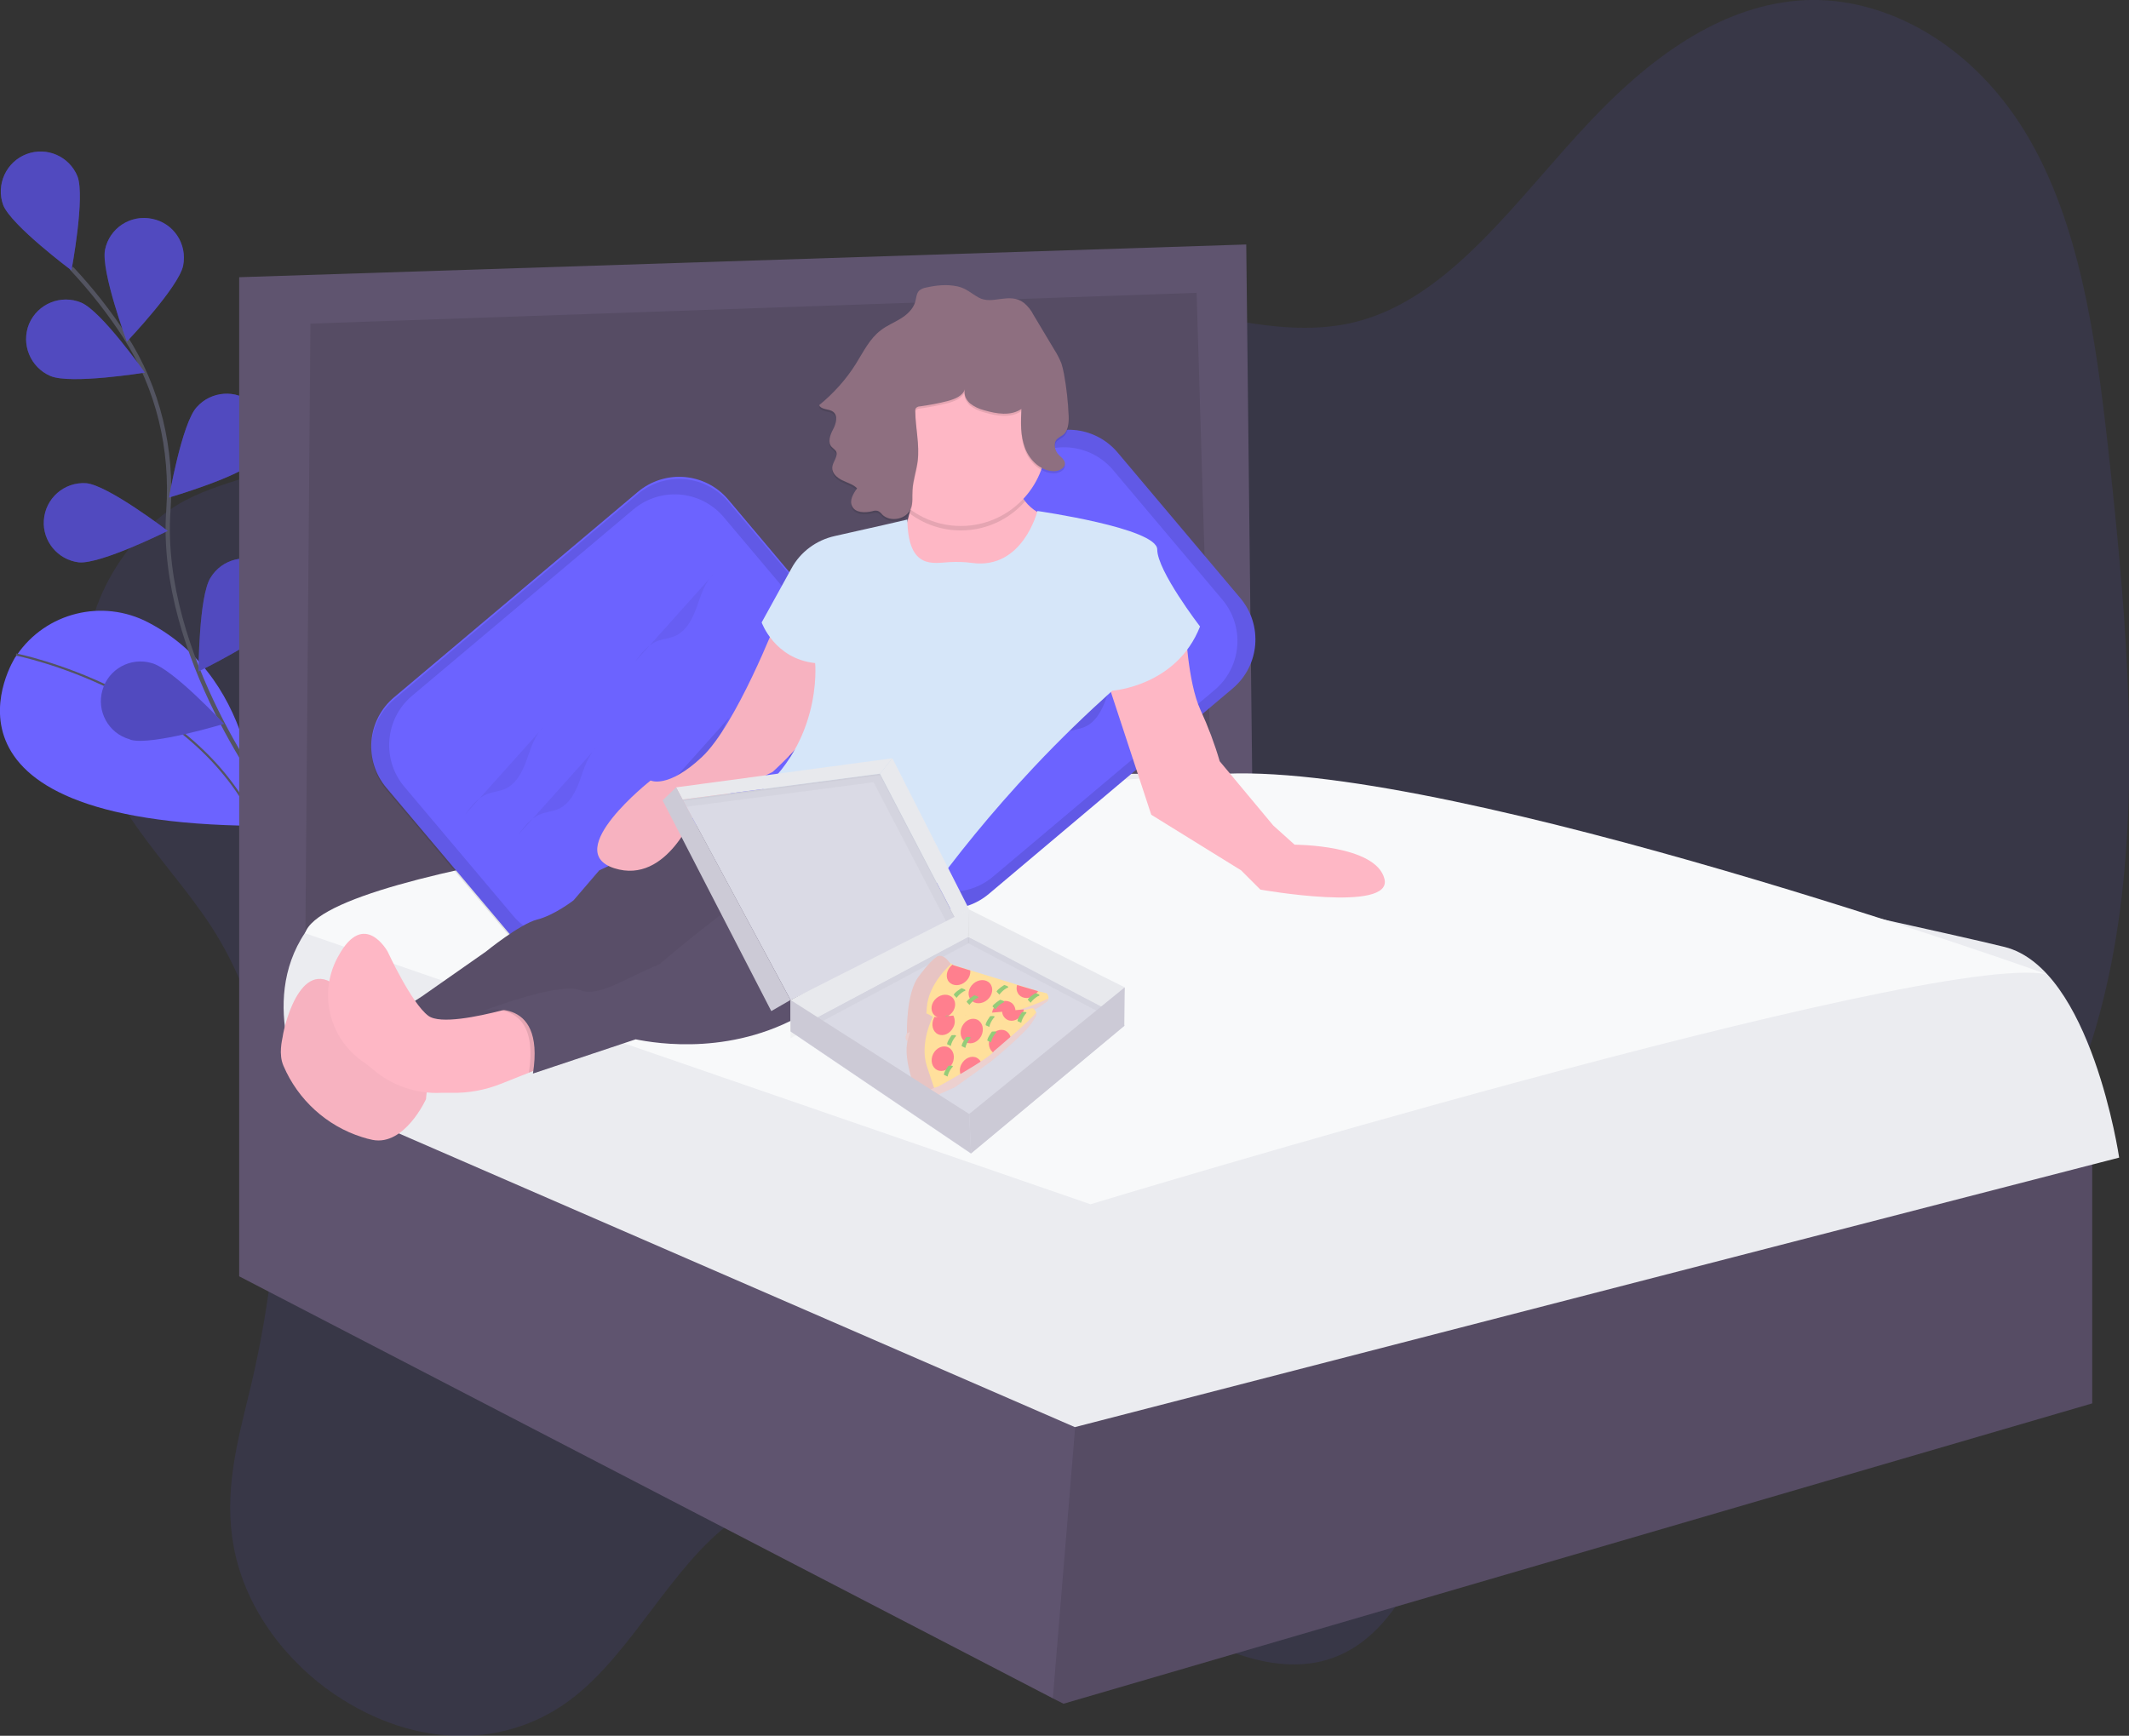 <?xml version="1.0" encoding="utf-8"?>
<!-- Generator: Adobe Illustrator 23.0.3, SVG Export Plug-In . SVG Version: 6.00 Build 0)  -->
<svg version="1.1" id="Layer_1" xmlns="http://www.w3.org/2000/svg" xmlns:xlink="http://www.w3.org/1999/xlink" x="0px" y="0px"
	 viewBox="0 0 995.1 811.5" style="enable-background:new 0 0 995.1 811.5;" xml:space="preserve">
<rect x="0" y="0" width="995.1" height="811.5" fill="#333333" stroke="none"/>
<style type="text/css">
	.st0{opacity:0.1;fill:#6C63FF;enable-background:new    ;}
	.st1{fill:#6C63FF;}
	.st2{fill:none;stroke:#535461;stroke-miterlimit:10;}
	.st3{fill:none;stroke:#535461;stroke-width:2;stroke-miterlimit:10;}
	.st4{opacity:0.25;enable-background:new    ;}
	.st5{fill:#5F546F;}
	.st6{opacity:0.1;enable-background:new    ;}
	.st7{fill:#EBECF0;}
	.st8{fill:#F8F9FA;}
	.st9{opacity:5.000000e-02;enable-background:new    ;}
	.st10{fill:#FEB7C5;}
	.st11{fill:#5D526D;}
	.st12{opacity:3.000000e-02;enable-background:new    ;}
	.st13{fill:#D6E6F9;}
	.st14{fill:#8E6F80;}
	.st15{fill:#DADAE5;}
	.st16{fill:none;}
	.st17{fill:#EFF0F4;}
	.st18{fill:#CCCAD6;}
	.st19{fill:#FFE09C;}
	.st20{fill:#E7C4C3;}
	.st21{fill:#FF7F8E;}
	.st22{fill:#94CC79;}
	.st23{opacity:0.2;fill:#FFFFFF;enable-background:new    ;}
</style>
<title>staying in</title>
<path class="st0" d="M102.6,439.4c36.7,62.7,29.8,146.9,13.6,213c-5.4,22.1-11.6,45.5-7,70.5c5.6,30.6,26.2,55,47,69.1
	c37.9,25.8,81.3,26.1,112.8,0.8c27.3-21.9,45.2-60.7,73-81.3c46.6-34.6,110.4-11.5,165.8,23c39.2,24.5,82.4,55.3,118.6,39.2
	c25.5-11.3,41.4-44.5,48.9-80.8c3.6-17.5,5.8-36.8,14-50c4.9-7.9,11.6-13.1,18.6-17.3c63.6-38.5,149.6-3.1,211-47
	c41.4-29.6,65-92.2,72.8-159.5s1.4-139.6-6.5-210.9c-5.7-50.6-13.3-104.9-38.7-146.6C919.5,17.5,877-2.9,840.1,0.3
	s-69,26.9-96.6,56.1c-34.5,36.4-65.7,83.3-110.3,94.2c-30.4,7.5-63.7-2.7-96-8.8c-54-10.2-107.3-8.8-160.2-6.7
	c-50.6,2.1-101.6,4.9-148.8,22.4c-33.4,12.4-59,39.2-90.2,56.3c-20.3,11.1-43.2,12.1-62.1,27.1c-23.3,18.5-43.5,53.3-34.2,97.9
	C50.7,381.3,83.1,406.1,102.6,439.4z"/>
<path class="st1" d="M7.1,307.3c0,0-49.6,77.4,112.9,78.8c0,0,2.4-67.4-50.7-95.1c-21.4-11.2-47.8-4.7-61.4,15.2L7.1,307.3z"/>
<path class="st2" d="M7.5,306c0,0,83.2,16.4,112.6,80.1"/>
<path class="st3" d="M127.3,375.7c0,0-53.4-69.1-48.6-137.1c2-28.6-4.7-57.1-20.2-81.2c-7.4-11.4-15.8-22.1-25.1-32"/>
<path class="st1" d="M36.2,82.4c3.7,9.6-2.8,44-2.8,44s-28.1-21-31.9-30.5C-2,86.3,2.9,75.6,12.5,72C21.9,68.5,32.4,73.1,36.2,82.4z
	"/>
<path class="st1" d="M85.6,124.2c-2.1,10.1-26.3,35.5-26.3,35.5s-12.2-32.9-10.2-43c2.1-10.1,11.9-16.5,22-14.4
	C81.2,104.3,87.6,114.1,85.6,124.2z"/>
<path class="st1" d="M119.6,215.2c-6.9,7.6-40.6,17.4-40.6,17.4S85,198,91.9,190.4c6.8-7.7,18.5-8.5,26.2-1.8
	c7.7,6.8,8.5,18.5,1.8,26.2C119.8,215,119.7,215.1,119.6,215.2z"/>
<path class="st1" d="M129.9,289.9c-5.5,8.7-37.1,24-37.1,24s0.1-35.1,5.6-43.8c5.3-8.8,16.7-11.6,25.5-6.4s11.6,16.7,6.4,25.5
	C130.2,289.5,130,289.7,129.9,289.9L129.9,289.9z"/>
<path class="st1" d="M23.6,175.8c9.5,4,44.1-1.6,44.1-1.6s-20.2-28.7-29.7-32.7c-9.5-4-20.4,0.5-24.4,9.9
	C9.7,160.9,14.2,171.8,23.6,175.8z"/>
<path class="st1" d="M36.8,262.9c10.2,1,41.6-14.7,41.6-14.7s-27.8-21.3-38.1-22.3c-10.2-0.7-19.1,7-19.8,17.3
	C19.8,253,27,261.7,36.8,262.9L36.8,262.9z"/>
<path class="st1" d="M61.2,345.9c9.9,2.7,43.5-7.5,43.5-7.5S80.8,312.6,70.9,310c-9.9-2.9-20.2,2.8-23,12.6
	c-2.9,9.9,2.8,20.2,12.6,23C60.7,345.7,60.9,345.8,61.2,345.9z"/>
<path class="st4" d="M36.2,82.4c3.7,9.6-2.8,44-2.8,44s-28.1-21-31.9-30.5C-2,86.3,2.9,75.6,12.5,72C21.9,68.5,32.4,73.1,36.2,82.4z
	"/>
<path class="st4" d="M85.6,124.2c-2.1,10.1-26.3,35.5-26.3,35.5s-12.2-32.9-10.2-43c2.1-10.1,11.9-16.5,22-14.4
	C81.2,104.3,87.6,114.1,85.6,124.2z"/>
<path class="st4" d="M119.6,215.2c-6.9,7.6-40.6,17.4-40.6,17.4S85,198,91.9,190.4c6.8-7.7,18.5-8.5,26.2-1.8
	c7.7,6.8,8.5,18.5,1.8,26.2C119.8,215,119.7,215.1,119.6,215.2z"/>
<path class="st4" d="M129.9,289.9c-5.5,8.7-37.1,24-37.1,24s0.1-35.1,5.6-43.8c5.3-8.8,16.7-11.6,25.5-6.4s11.6,16.7,6.4,25.5
	C130.2,289.5,130,289.7,129.9,289.9L129.9,289.9z"/>
<path class="st4" d="M23.6,175.8c9.5,4,44.1-1.6,44.1-1.6s-20.2-28.7-29.7-32.7c-9.5-4-20.4,0.5-24.4,9.9
	C9.7,160.9,14.2,171.8,23.6,175.8z"/>
<path class="st4" d="M36.8,262.9c10.2,1,41.6-14.7,41.6-14.7s-27.8-21.3-38.1-22.3c-10.2-0.7-19.1,7-19.8,17.3
	C19.8,253,27,261.7,36.8,262.9L36.8,262.9z"/>
<path class="st4" d="M61.2,345.9c9.9,2.7,43.5-7.5,43.5-7.5S80.8,312.6,70.9,310c-9.9-2.9-20.2,2.8-23,12.6
	c-2.9,9.9,2.8,20.2,12.6,23C60.7,345.7,60.9,345.8,61.2,345.9z"/>
<polygon class="st5" points="123,140.1 123,481.9 577.8,393.5 569.1,131.4 "/>
<polygon class="st6" points="123,140.1 123,481.9 577.8,393.5 569.1,131.4 "/>
<polygon class="st5" points="977.9,543.1 977.9,656.1 497.1,796.5 492.1,794 111.8,596.7 111.8,129.6 582.5,114.3 585.4,373.6 
	566.6,379.4 559.3,136.9 145.1,151.3 142.2,502.5 502.9,660.4 503.1,660.3 "/>
<polygon class="st6" points="977.9,543.1 977.9,656.1 497.1,796.5 492.1,794 503.1,660.3 "/>
<path class="st7" d="M398.2,379c0,0-232.8,23.2-255.5,56.9s-0.2,74.9-0.2,74.9l359.9,156.4l488.1-126c0,0-13-88.4-53.6-98.5
	s-363.6-79.7-363.6-79.7S443.1,355.1,398.2,379z"/>
<path class="st8" d="M142.6,436.3L509.7,563c0,0,391.6-118.8,447.1-107.5c0,0-274-98-383.4-93.8c-87.2,3.4-178.5,17.7-178.5,17.7
	S152.7,403.7,142.6,436.3z"/>
<path class="st1" d="M184.2,326l113.9-96c12.7-10.7,31.6-9.1,42.3,3.6l57.3,68c10.7,12.7,9.1,31.6-3.6,42.3l-113.9,96
	c-12.7,10.7-31.6,9.1-42.3-3.6l-57.3-68C169.9,355.6,171.5,336.7,184.2,326z"/>
<path class="st6" d="M184.2,327l113.9-96c12.7-10.7,31.6-9.1,42.3,3.6l57.3,68c10.7,12.7,9.1,31.6-3.6,42.3l-113.9,96
	c-12.7,10.7-31.6,9.1-42.3-3.6l-57.3-68C169.9,356.6,171.5,337.7,184.2,327z"/>
<path class="st1" d="M192.6,325.3L296,238.2c12.7-10.7,31.6-9.1,42.3,3.6l51,60.5c10.7,12.7,9.1,31.6-3.6,42.3l-103.5,87.2
	c-12.7,10.7-31.6,9.1-42.3-3.6l-51-60.5C178.3,355,179.9,336,192.6,325.3z"/>
<path class="st9" d="M217.3,380.9c2.9-3.9,6-8,10.5-9.7c2.6-1,5.5-1.2,8.1-2.3c5.4-2.3,8.3-8.1,10.3-13.7s3.7-11.5,8-15.5"/>
<path class="st9" d="M242.2,390.3c2.9-3.9,6-8,10.5-9.7c2.6-1,5.5-1.2,8.1-2.3c5.4-2.3,8.3-8.1,10.3-13.7s3.7-11.5,8-15.5"/>
<path class="st9" d="M296.8,309.4c2.9-3.9,6-8,10.5-9.7c2.6-1,5.5-1.2,8.1-2.3c5.4-2.3,8.3-8.1,10.3-13.7s3.7-11.5,8-15.5"/>
<path class="st6" d="M306.4,373.9c2.9-3.9,6-8,10.5-9.7c2.6-1,5.5-1.2,8.1-2.3c5.4-2.3,8.3-8.1,10.3-13.7s3.7-11.5,8-15.5"/>
<path class="st1" d="M366.2,304l113.9-96c12.7-10.7,31.6-9.1,42.3,3.6l57.3,68c10.7,12.7,9.1,31.6-3.6,42.3l-113.9,96
	c-12.7,10.7-31.6,9.1-42.3-3.6l-57.3-68C351.9,333.6,353.5,314.7,366.2,304z"/>
<path class="st6" d="M366.2,304l113.9-96c12.7-10.7,31.6-9.1,42.3,3.6l57.3,68c10.7,12.7,9.1,31.6-3.6,42.3l-113.9,96
	c-12.7,10.7-31.6,9.1-42.3-3.6l-57.3-68C351.9,333.6,353.5,314.7,366.2,304z"/>
<path class="st1" d="M374.6,303.3L478,216.2c12.7-10.7,31.6-9.1,42.3,3.6l51,60.5c10.7,12.7,9.1,31.6-3.6,42.3l-103.5,87.2
	c-12.7,10.7-31.6,9.1-42.3-3.6l-51-60.5C360.3,332.9,361.9,314,374.6,303.3z"/>
<path class="st9" d="M399.3,358.9c2.9-3.9,6-8,10.5-9.7c2.6-1,5.5-1.2,8.1-2.3c5.4-2.3,8.3-8.1,10.3-13.7s3.7-11.5,8-15.5"/>
<path class="st9" d="M424.2,368.3c2.9-3.9,6-8,10.5-9.7c2.6-1,5.5-1.2,8.1-2.3c5.4-2.3,8.3-8.1,10.3-13.7s3.7-11.5,8-15.5"/>
<path class="st9" d="M478.8,287.4c2.9-3.9,6-8,10.5-9.7c2.6-1,5.5-1.2,8.1-2.3c5.4-2.3,8.3-8.1,10.3-13.7s3.7-11.5,8-15.5"/>
<path class="st6" d="M488.3,351.9c2.9-3.9,6-8,10.5-9.7c2.6-1,5.5-1.2,8.1-2.3c5.4-2.3,8.3-8.1,10.3-13.7s3.7-11.5,8-15.5"/>
<path class="st10" d="M503.1,261.9c0,0-68,32-70,31s-28-7-16-31c3.5-7,6.2-14.4,8-22c2-7.8,3-15.9,3-24c0,0,42-19,45,3
	c1,7.1,3.3,12,6,15.4c3.2,4.1,7.8,6.9,13,7.6L503.1,261.9z"/>
<path class="st10" d="M202.1,483.9l-3,30c0,0-10,22-25,19c-1.6-0.3-3.3-0.8-4.9-1.3c-16.5-5.2-29.9-17.4-36.7-33.3
	c-2.4-5.5-0.6-12.1-0.4-13.5c1-7,10-42,29-20s30,33,30,33L202.1,483.9z"/>
<path class="st11" d="M365.1,366.9l-85,40l-12,14c0,0-9,7-17,9s-24,15-24,15l-30,21l-14,9l14,11l43-10l52-11l27-13l77-67
	L365.1,366.9z"/>
<path class="st12" d="M202.1,483.9l-3,30c0,0-10,22-25,19c-1.6-0.3-3.3-0.8-4.9-1.3c-16.5-5.2-29.9-17.4-36.7-33.3
	c-2.4-5.5-0.6-12.1-0.4-13.5c1-7,10-42,29-20s30,33,30,33L202.1,483.9z"/>
<path class="st9" d="M365.1,366.9l-85,40l-12,14c0,0-9,7-17,9s-24,15-24,15l-30,21l-14,9l14,11l43-10l52-11l27-13l77-67L365.1,366.9
	z"/>
<path class="st10" d="M261.1,495.9l-13.9,5.6l-12.8,5.1c-7.5,3-15.4,4.5-23.5,4.3c-1.6,0-3.1,0-4.6,0c-11.6,0.6-23-3.3-31.8-10.8
	c-1.7-1.4-3.4-2.8-5.2-4c-15.5-11-20.5-31.8-11.5-48.5l0.4-0.7c12-22,23-2,23-2s11,24,19,30c5.5,4.1,23.4,0.3,34.3-2.5
	c5.1-1.3,8.7-2.5,8.7-2.5L261.1,495.9z"/>
<path class="st6" d="M247.2,501.5c3.3-21.4-5-27.7-12.7-29.1c5.1-1.3,8.7-2.5,8.7-2.5l18,26L247.2,501.5z"/>
<path class="st11" d="M412.1,377.9c-18.4,10.5-38.1,22.9-58.5,37.4c-16.7,12-31.9,24-45.5,35.6c-14.9,5.8-28,15.6-37,12
	c-10-4-46,10-46,10s30-9,24,29l48-16c9.5,1.9,46.9,8.3,82-14c5.9-3.7,26.7-17.4,38.3-42.5c0,0,3.1-6.8,13.7-48.5l0,0L412.1,377.9z"
	/>
<path class="st10" d="M554.1,292.9c0,0,1,26,7,39c3.6,7.8,6.6,15.8,9,24l25,30l10,9c0,0,38,0,42,16s-58,5-58,5l-9-9l-42-26l-24-73
	L554.1,292.9z"/>
<path class="st10" d="M363.1,289.9c0,0-19,49-35,64s-24,11-24,11s-42,33-17,41s38-27,38-27l36-18c0,0,33-29,31-50
	S363.1,289.9,363.1,289.9z"/>
<path class="st12" d="M363.1,289.9c0,0-19,49-35,64s-24,11-24,11s-42,33-17,41s38-27,38-27l36-18c0,0,33-29,31-50
	S363.1,289.9,363.1,289.9z"/>
<path class="st13" d="M443.7,262.8c-7.4,0.4-19.3,3.7-19.6-19.9c0,0-18.9,4.4-33.9,7.7c-8.6,1.9-16.1,7.4-20.3,15.2l-13.9,25.2
	c0,0,6,17,25,19c0,0,4,40-32,65c-2.6,1.8-6,4.6-6.3,8.6c-1,15,46.1,30,80.5,39.3c3.6-1.3,6.3-2.2,9.9-3.5
	c13.5-18.8,30.1-39.4,50.1-60.7c12.5-13.3,24.9-25.2,36.7-35.8c0,0,30-2,41-30c0,0-20-26-20-36s-56-18-56-18s-6.8,27.4-30.4,24.3
	C451,262.7,447.4,262.6,443.7,262.8z"/>
<path class="st6" d="M479.1,234.4c-13.8,15.7-37.3,18.1-54,5.6c2-7.8,3-15.9,3-24c0,0,42-19,45,3C474.1,226,476.4,231,479.1,234.4z"
	/>
<circle class="st10" cx="449.1" cy="205.9" r="40"/>
<path class="st6" d="M433,135.4c-1.3,0.2-2.5,0.7-3.4,1.5c-1.3,1.3-1.3,3.4-1.8,5.2c-1,3.4-3.8,6-6.9,7.9s-6.4,3.2-9.2,5.4
	c-5.2,3.9-8.1,10-11.6,15.6c-4.6,7.4-10.5,13.9-17.2,19.4c1,2.3,4.5,1.6,6.5,3.1c2.4,1.8,1.4,5.6,0,8.2s-2.7,6.2-0.6,8.3
	c0.6,0.5,1.2,1.1,1.8,1.7c1.6,2.3-1.4,5.1-1.6,7.8s2.2,4.8,4.6,6s5.2,1.9,7,3.8c-1.8,2.5-3.7,5.7-2.3,8.4c1.5,3.1,6,3.1,9.4,2.3
	c0.9-0.3,1.8-0.4,2.7-0.1c0.8,0.4,1.5,1,2,1.7c3.8,3.7,11.3,2.2,13.3-2.8c1.1-2.7,0.6-5.7,0.8-8.6c0.2-4.6,1.8-9,2.4-13.6
	c1-7.7-1-15.5-1.1-23.3c-0.1-0.5,0-1,0.3-1.5c0.5-0.5,1.1-0.8,1.8-0.8c4.4-0.6,8.7-1.4,13-2.5c3.3-0.9,7-2.3,8.1-5.5
	c-0.7,2.4,0.5,4.9,2.4,6.6c1.9,1.5,4.2,2.6,6.6,3.2c5.8,1.7,12.4,2.8,17.4-0.6c-0.3,6.2-0.5,12.5,1.7,18.3
	c2.2,5.8,7.5,10.8,13.6,10.8c2.5,0,5.5-1.7,5-4.1c-0.3-1.4-1.6-2.3-2.6-3.3c-2.1-2-3-5.6-1-7.7c0.9-0.7,1.8-1.3,2.8-1.9
	c2.5-2,2.7-5.7,2.6-8.9c-0.3-6.6-1-13.1-2.2-19.6c-0.3-1.7-0.7-3.3-1.2-4.9c-0.9-2.2-2-4.4-3.3-6.4l-9.7-16.2
	c-1.1-2.2-2.6-4.1-4.5-5.7c-6.8-5.2-14.7,1.1-21.2-2.5c-3.4-1.9-5.8-4.3-9.8-5.2C442.4,133.8,437.6,134.4,433,135.4z"/>
<path class="st14" d="M433,134.4c-1.3,0.2-2.5,0.7-3.4,1.5c-1.3,1.3-1.3,3.4-1.8,5.2c-1,3.4-3.8,6-6.9,7.9s-6.4,3.2-9.2,5.4
	c-5.2,3.9-8.1,10-11.6,15.6c-4.6,7.4-10.5,13.9-17.2,19.4c1,2.3,4.5,1.6,6.5,3.1c2.4,1.8,1.4,5.6,0,8.2s-2.7,6.2-0.6,8.3
	c0.6,0.5,1.2,1.1,1.8,1.7c1.6,2.3-1.4,5.1-1.6,7.8s2.2,4.8,4.6,6s5.2,1.9,7,3.8c-1.8,2.5-3.7,5.7-2.3,8.4c1.5,3.1,6,3.1,9.4,2.3
	c0.9-0.3,1.8-0.4,2.7-0.1c0.8,0.4,1.5,1,2,1.7c3.8,3.7,11.3,2.2,13.3-2.8c1.1-2.7,0.6-5.7,0.8-8.6c0.2-4.6,1.8-9,2.4-13.6
	c1-7.7-1-15.5-1.1-23.3c-0.1-0.5,0-1,0.3-1.5c0.5-0.5,1.1-0.8,1.8-0.8c4.4-0.6,8.7-1.4,13-2.5c3.3-0.9,7-2.3,8.1-5.5
	c-0.7,2.4,0.5,4.9,2.4,6.6c1.9,1.5,4.2,2.6,6.6,3.2c5.8,1.7,12.4,2.8,17.4-0.6c-0.3,6.2-0.5,12.5,1.7,18.3
	c2.2,5.8,7.5,10.8,13.6,10.8c2.5,0,5.5-1.7,5-4.1c-0.3-1.4-1.6-2.3-2.6-3.3c-2.1-2-3-5.6-1-7.7c0.9-0.7,1.8-1.3,2.8-1.9
	c2.5-2,2.7-5.7,2.6-8.9c-0.3-6.6-1-13.1-2.2-19.6c-0.3-1.7-0.7-3.3-1.2-4.9c-0.9-2.2-2-4.4-3.3-6.4l-9.7-16.2
	c-1.1-2.2-2.6-4.1-4.5-5.7c-6.8-5.2-14.7,1.1-21.2-2.5c-3.4-1.9-5.8-4.3-9.8-5.2C442.4,132.8,437.6,133.4,433,134.4z"/>
<polygon class="st15" points="525.6,479.5 453.8,539.3 369.4,482.2 452.4,437.9 522.4,471 "/>
<polygon class="st16" points="417.1,354.5 453,425.2 369.5,467.5 316,368.1 "/>
<polygon class="st15" points="411.3,361.7 447.5,431.1 369.5,467.5 319,373.8 "/>
<polygon class="st12" points="417.1,355.3 411.3,362.4 319,374.5 316,368.9 "/>
<polygon class="st12" points="453,426 417.1,355.3 411.3,362.4 446.6,430.1 "/>
<polygon class="st17" points="417.1,354.5 411.3,361.7 319,373.8 316,368.1 "/>
<polygon class="st17" points="453,425.2 417.1,354.5 411.3,361.7 446.6,429.4 "/>
<polygon class="st12" points="417.1,354.5 408.3,365.7 316,377.8 316,368.1 "/>
<polygon class="st12" points="453,425.2 417.1,354.5 408.3,365.7 443.6,433.4 "/>
<polygon class="st12" points="453,426.3 453,440.8 369.5,485.4 369.5,468.5 "/>
<polygon class="st12" points="525.7,462.6 453,426.3 452.4,440.9 524.1,478.6 "/>
<polygon class="st17" points="453,425.2 453,437.8 369.5,482.3 369.5,467.5 "/>
<polygon class="st17" points="525.7,461.6 453,425.2 452.4,437.9 524.1,475.5 "/>
<polygon class="st12" points="453,425.2 453,437.8 369.5,482.3 369.5,467.5 "/>
<polygon class="st12" points="525.7,461.6 453,425.2 452.4,437.9 524.1,475.5 "/>
<polygon class="st18" points="525.7,461.6 525.5,479.6 453.9,539.2 453,520.8 "/>
<path class="st19" d="M489.3,464.4c0,0,1.8,2.4-0.1,3.9c-0.9,0.7-7.8,3.3-14.8,5.7c-3.4,1.2-6.9,2.4-9.6,3.3l-5.7,1.9l-1.8,0.3
	l-11,1.9l-10.3,1.8l-4.5-0.2l-0.2-17.6l10.8-16.4l3.1,1.9l0.5,0.3l7.7,2.4l21.8,6.7l9.8,3l1.1,0.3L489.3,464.4z"/>
<path class="st20" d="M423.9,483.2c0,0-0.5-19.2,5.6-26.8c0,0,4.9-6.8,8.2-9c0,0,2.7-2.6,6.7,3.4c0,0-10.4,8.9-11.2,20.2l-0.8,11.4
	L423.9,483.2z"/>
<ellipse transform="matrix(0.749 -0.662 0.662 0.749 -200.877 410.28)" class="st21" cx="441.2" cy="470.3" rx="5.9" ry="5"/>
<ellipse transform="matrix(0.749 -0.662 0.662 0.749 -191.941 420.067)" class="st21" cx="458.5" cy="463.4" rx="5.9" ry="5"/>
<path class="st21" d="M453.5,453.7c0.2,2-0.7,3.9-2.2,5.2c-2.4,2.2-5.9,2.2-7.7,0.2s-1.3-5.5,1.1-7.7c0.2-0.1,0.3-0.3,0.5-0.4
	l0.5,0.3L453.5,453.7z"/>
<path class="st21" d="M456.2,476.1c0.9,1,1.2,2.3,1.1,3.6l-11,1.9c-0.2-2,0.6-4,2.2-5.4C450.9,474.1,454.4,474,456.2,476.1z"/>
<path class="st21" d="M473.5,469.5c1.1,1.3,1.4,3,0.9,4.6c-3.4,1.2-6.9,2.4-9.6,3.3l-0.1-0.1c-1.8-2.1-1.3-5.5,1.1-7.7
	S471.7,467.4,473.5,469.5z"/>
<path class="st21" d="M485.2,463.4c-0.3,0.5-0.8,1-1.2,1.5c-2.4,2.2-5.9,2.2-7.7,0.2c-1.1-1.3-1.4-3-0.9-4.6L485.2,463.4z"/>
<path class="st22" d="M439,477.8l1.3,1.4c0.9-1.2,2-2.2,3.3-3l0.3-0.1c1.8-0.6-1.3-1.4-1.3-1.4S439.2,476.7,439,477.8z"/>
<path class="st22" d="M445.8,465.1l1.3,1.4c0.9-1.2,2-2.2,3.3-3l0.3-0.1c1.8-0.6-1.3-1.4-1.3-1.4S446,464,445.8,465.1z"/>
<path class="st22" d="M451.8,468.4l1.3,1.4c0.9-1.2,2-2.2,3.3-3l0.3-0.1c1.8-0.6-1.3-1.4-1.3-1.4S452.1,467.3,451.8,468.4z"/>
<path class="st22" d="M463.9,470.5l1.3,1.4c0.9-1.2,2-2.2,3.3-3l0.3-0.1c1.8-0.6-1.3-1.4-1.3-1.4S464.1,469.5,463.9,470.5z"/>
<path class="st22" d="M480.4,467.4l1.3,1.4c0.9-1.2,2-2.2,3.3-3l0.3-0.1c1.8-0.6-1.3-1.4-1.3-1.4S480.6,466.3,480.4,467.4z"/>
<path class="st22" d="M465.8,463.6l1.3,1.4c0.9-1.2,2-2.2,3.3-3l0.3-0.1c1.8-0.6-1.3-1.4-1.3-1.4S466.1,462.5,465.8,463.6z"/>
<path class="st20" d="M427.8,487.5c0,0-6.5,0.3-3.9-4.4c3.3-1.4,6.9-1.9,10.5-1.5c0,0,27.2-3,30.4-5.5c0,0,23.9-7.8,24.7-9.2
	c0,0,2,0.1-3.5,3.7s-24.4,9.4-24.4,9.4l-20.1,4.8l-7.5,0.2L427.8,487.5z"/>
<path class="st23" d="M427.8,487.5c0,0-6.5,0.3-3.9-4.4c3.3-1.4,6.9-1.9,10.5-1.5c0,0,27.2-3,30.4-5.5c0,0,23.9-7.8,24.7-9.2
	c0,0,2,0.1-3.5,3.7s-24.4,9.4-24.4,9.4l-20.1,4.8l-7.5,0.2L427.8,487.5z"/>
<path class="st19" d="M482.7,471.3c0,0,2.5,1.5,1.4,3.7c-0.6,1-6,6-11.5,10.9c-2.7,2.4-5.5,4.8-7.6,6.7c-2.7,2.3-4.5,3.9-4.5,3.9
	l-1.6,1l-9.4,5.9l-8.9,5.6l-4.3,1.5l-6.8-16.2l3.9-19.3l3.6,0.6l0.6,0.1l8.1-0.7l22.8-2l10.2-0.9l1.2-0.1L482.7,471.3z"/>
<path class="st20" d="M429.3,513.3c0,0-7.7-17.6-5-27c0,0,2-8.2,4.2-11.5c0,0,1.5-3.5,7.5,0.6c0,0-6.3,12.1-2.8,23l3.6,10.8
	L429.3,513.3z"/>
<ellipse transform="matrix(0.445 -0.896 0.896 0.445 -198.759 669.322)" class="st21" cx="440.4" cy="494.9" rx="5.9" ry="5"/>
<ellipse transform="matrix(0.445 -0.896 0.896 0.445 -179.663 674.231)" class="st21" cx="453.9" cy="482" rx="5.9" ry="5"/>
<path class="st21" d="M445.6,474.8c0.9,1.8,0.9,3.9-0.1,5.6c-1.5,2.9-4.6,4.3-7.1,3.1s-3.3-4.6-1.9-7.5c0.1-0.2,0.2-0.4,0.3-0.6
	l0.6,0.1L445.6,474.8z"/>
<path class="st21" d="M456.5,494.5c1.2,0.6,2,1.7,2.3,2.9l-9.4,5.9c-1-1.8-1-4,0-5.8C450.9,494.7,454,493.3,456.5,494.5z"/>
<path class="st21" d="M470,481.9c1.5,0.8,2.4,2.3,2.5,3.9c-2.7,2.4-5.5,4.8-7.6,6.7l-0.1-0.1c-2.5-1.2-3.3-4.6-1.9-7.5
	S467.6,480.7,470,481.9z"/>
<path class="st21" d="M478.6,471.9c-0.1,0.6-0.3,1.2-0.6,1.8c-1.5,2.9-4.6,4.3-7.1,3.1c-1.5-0.8-2.5-2.3-2.5-4L478.6,471.9z"/>
<path class="st22" d="M441.2,502.5l1.7,0.8c0.3-1.5,1-2.8,1.9-4l0.2-0.2c1.4-1.3-1.7-0.8-1.7-0.8S441,501.4,441.2,502.5z"/>
<path class="st22" d="M442.7,488.2l1.7,0.8c0.3-1.5,1-2.8,1.9-4l0.2-0.2c1.4-1.3-1.7-0.8-1.7-0.8S442.5,487.1,442.7,488.2z"/>
<path class="st22" d="M449.5,489.1l1.7,0.8c0.3-1.5,1-2.8,1.9-4l0.2-0.2c1.4-1.3-1.7-0.8-1.7-0.8S449.3,488,449.5,489.1z"/>
<path class="st22" d="M461.5,486.5l1.7,0.8c0.3-1.5,1-2.8,1.9-4l0.2-0.2c1.4-1.3-1.7-0.8-1.7-0.8S461.3,485.4,461.5,486.5z"/>
<path class="st22" d="M475.6,477.4l1.7,0.8c0.3-1.5,1-2.8,1.9-4l0.2-0.2c1.4-1.3-1.7-0.8-1.7-0.8S475.4,476.3,475.6,477.4z"/>
<path class="st22" d="M460.7,479.3l1.7,0.8c0.3-1.5,1-2.8,1.9-4l0.2-0.2c1.4-1.3-1.7-0.8-1.7-0.8S460.5,478.2,460.7,479.3z"/>
<path class="st20" d="M434.5,515.9c0,0-5.9,2.7-5.2-2.6c2.5-2.5,5.7-4.3,9.2-5.3c0,0,24.1-13.1,26.1-16.6c0,0,19.2-16.2,19.4-17.8
	c0,0,1.9-0.7-1.9,4.8s-19,17.9-19,17.9l-16.8,12l-6.8,3L434.5,515.9z"/>
<path class="st23" d="M434.5,515.9c0,0-5.9,2.7-5.2-2.6c2.5-2.5,5.7-4.3,9.2-5.3c0,0,24.1-13.1,26.1-16.6c0,0,19.2-16.2,19.4-17.8
	c0,0,1.9-0.7-1.9,4.8s-19,17.9-19,17.9l-16.8,12l-6.8,3L434.5,515.9z"/>
<polygon class="st18" points="453,520.8 369.5,467.5 369.5,482.1 453.9,539.2 "/>
<polygon class="st18" points="360.5,472.7 369.5,467.5 316,368.1 309.7,374.2 "/>
</svg>
